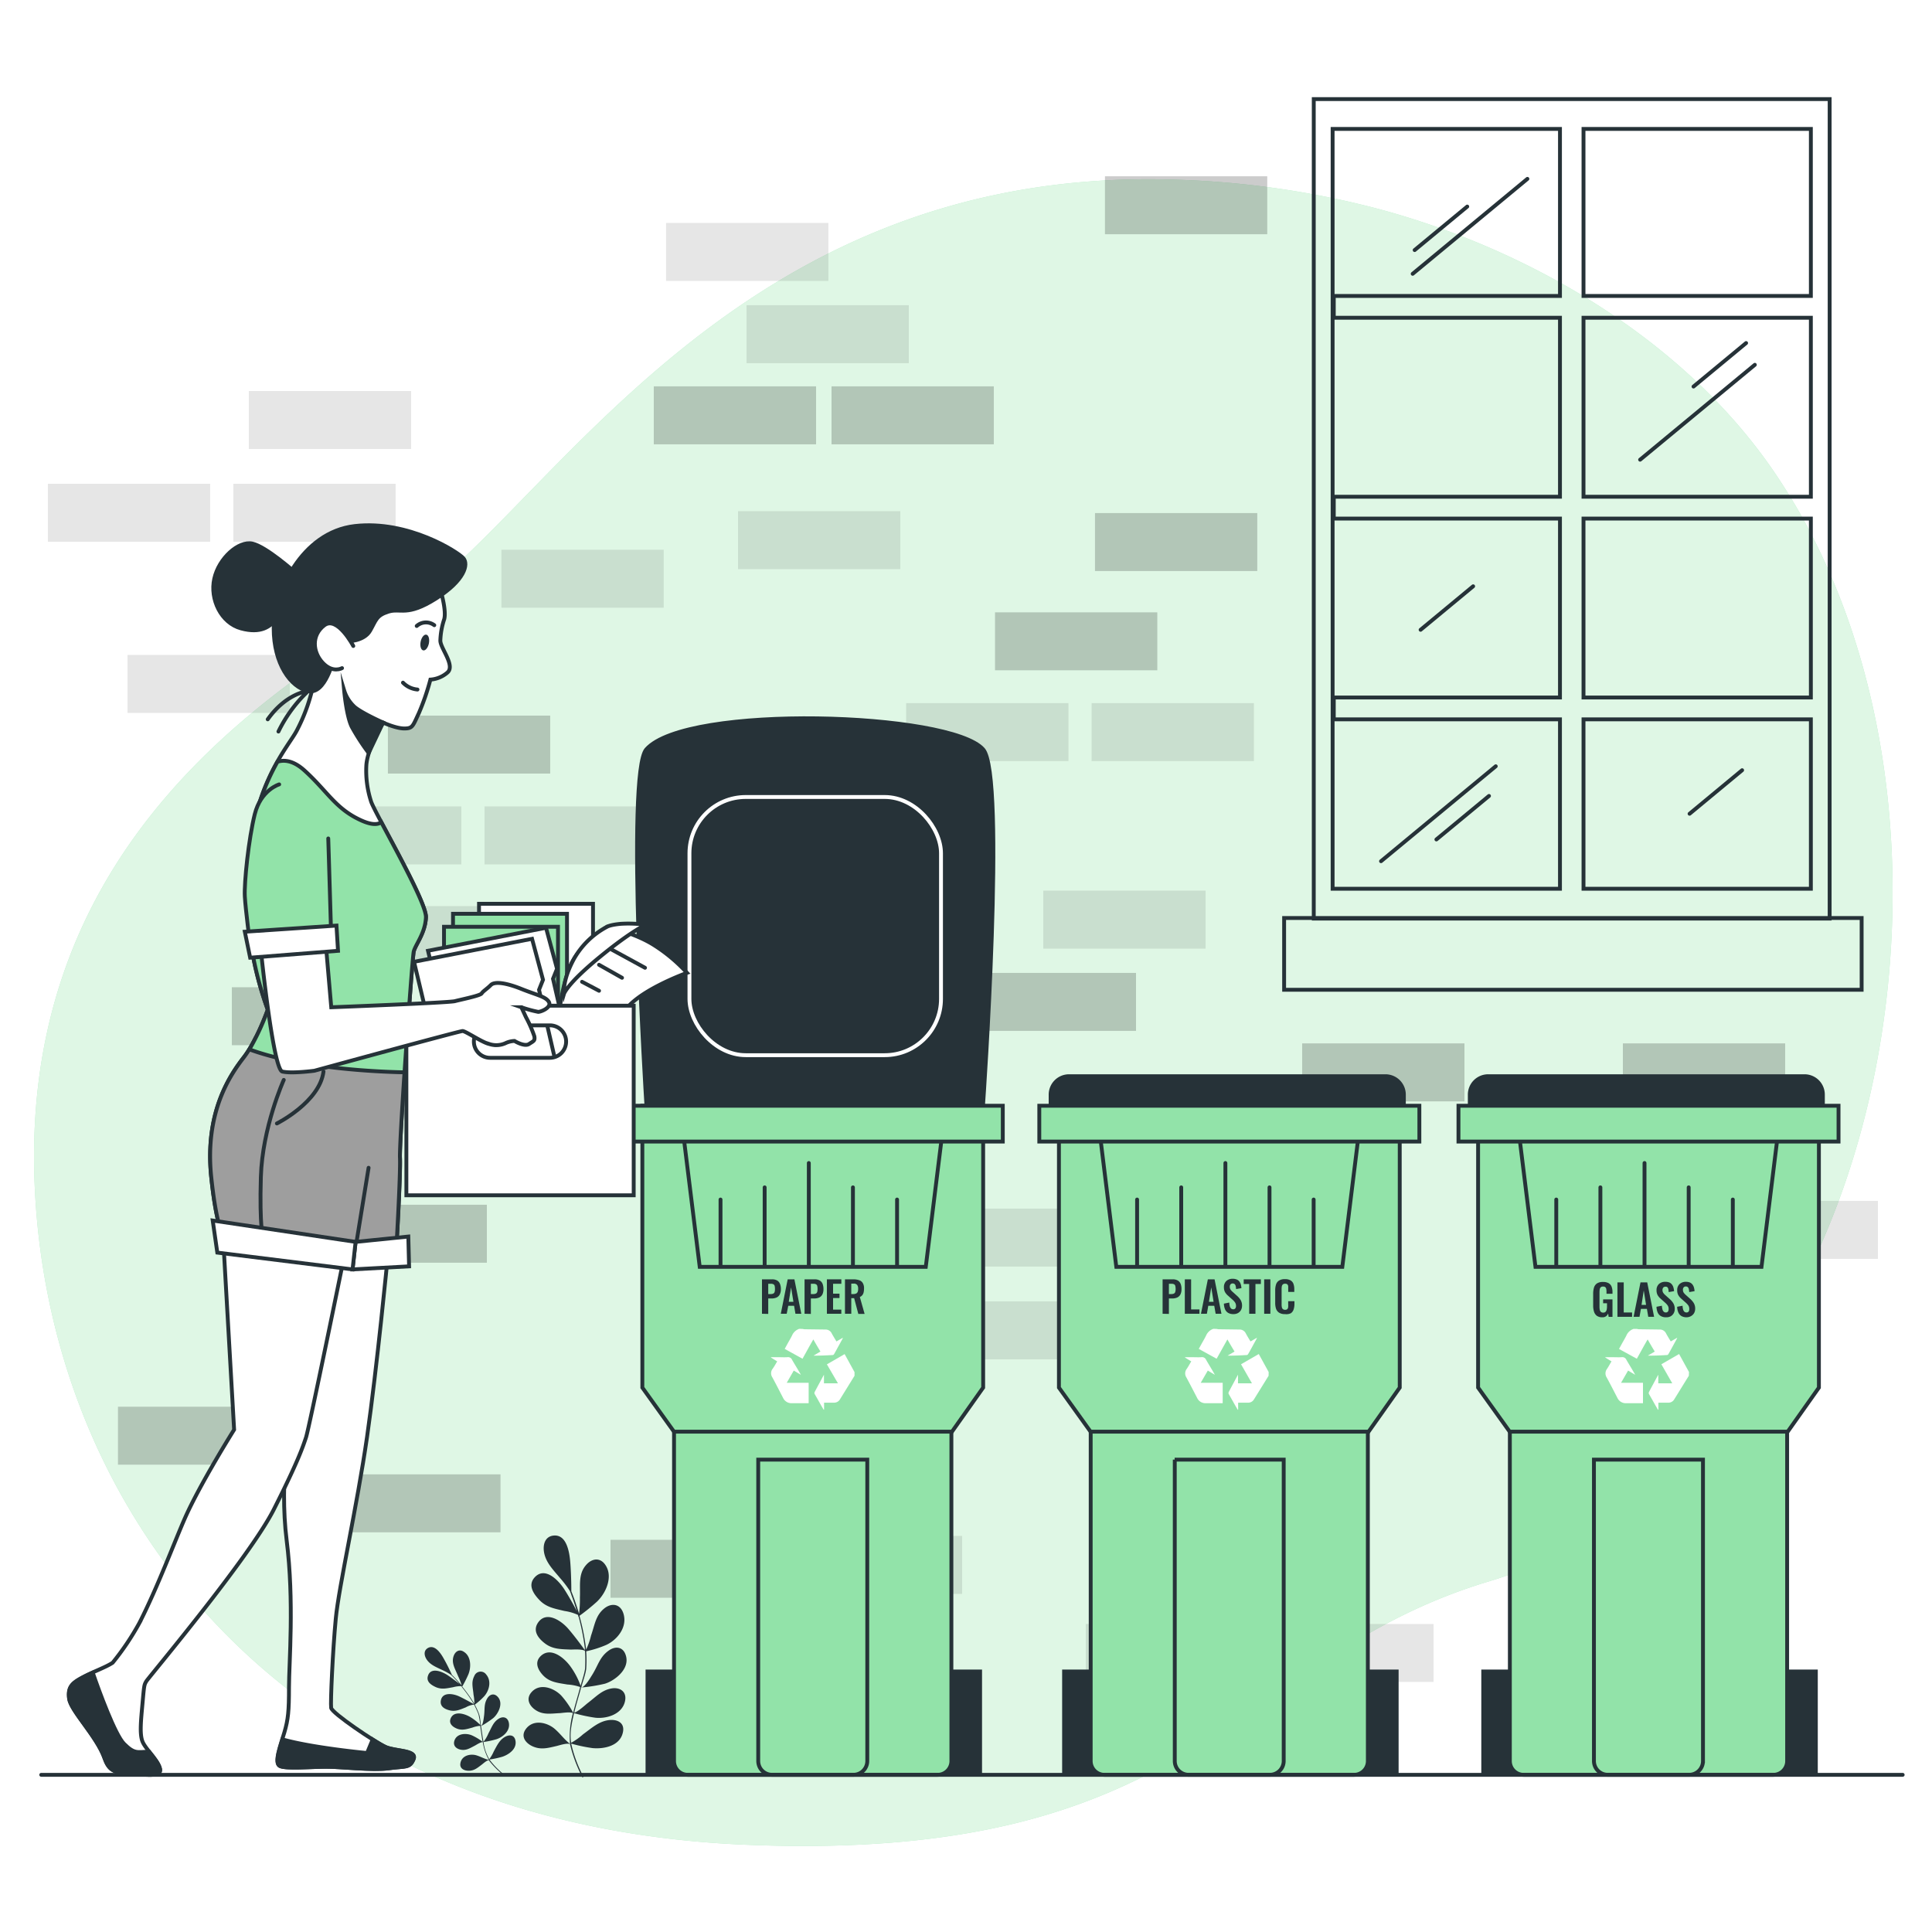 <svg class="animated" id="freepik_stories-recycling" xmlns="http://www.w3.org/2000/svg" viewBox="0 0 500 500" version="1.1" xmlns:xlink="http://www.w3.org/1999/xlink" xmlns:svgjs="http://svgjs.com/svgjs"><style>svg#freepik_stories-recycling:not(.animated) .animable {opacity: 0;}svg#freepik_stories-recycling.animated #freepik--trash-can-3--inject-188 {animation: 1.5s Infinite  linear floating;animation-delay: 0s;}svg#freepik_stories-recycling.animated #freepik--trash-can-2--inject-188 {animation: 1.5s Infinite  linear floating;animation-delay: 0s;}svg#freepik_stories-recycling.animated #freepik--trash-can-1--inject-188 {animation: 1.5s Infinite  linear floating;animation-delay: 0s;}svg#freepik_stories-recycling.animated #freepik--Plants--inject-188 {animation: 1.5s Infinite  linear floating;animation-delay: 0s;}svg#freepik_stories-recycling.animated #freepik--Character--inject-188 {animation: 1.5s Infinite  linear floating;animation-delay: 0s;}            @keyframes floating {                0% {                    opacity: 1;                    transform: translateY(0px);                }                50% {                    transform: translateY(-10px);                }                100% {                    opacity: 1;                    transform: translateY(0px);                }            }        </style><g id="freepik--background-simple--inject-188" class="animable" style="transform-origin: 249.307px 262.063px;"><path d="M464.5,130.56q-2.38-4-5-7.9C436.33,88.31,396.44,64.82,357.2,54.2a231.87,231.87,0,0,0-52.71-7.69c-116.62-3.95-163.07,88-201.61,111.67S5,222.42,9,307.41s65.22,165,183.81,170S319.31,429,385.52,409.2c43.82-13.08,75-57.26,90.2-98.09C496.5,255.47,495.52,183.2,464.5,130.56Z" style="fill: rgb(146, 227, 169); transform-origin: 249.307px 262.063px;" id="elpb7nww6bvh" class="animable"></path><g id="elev8xyud6pkf"><path d="M464.5,130.56q-2.38-4-5-7.9C436.33,88.31,396.44,64.82,357.2,54.2a231.87,231.87,0,0,0-52.71-7.69c-116.62-3.95-163.07,88-201.61,111.67S5,222.42,9,307.41s65.22,165,183.81,170S319.31,429,385.52,409.2c43.82-13.08,75-57.26,90.2-98.09C496.5,255.47,495.52,183.2,464.5,130.56Z" style="fill: rgb(255, 255, 255); opacity: 0.7; transform-origin: 249.307px 262.063px;" class="animable"></path></g></g><g id="freepik--Wall--inject-188" class="animable" style="transform-origin: 249.195px 241.455px;"><g id="el6bpbu0a4coj"><rect x="420" y="270.03" width="42" height="15" style="opacity: 0.2; transform-origin: 441px 278.53px;" class="animable"></rect></g><g id="eliajzl1nxno"><rect x="283.38" y="132.78" width="42" height="15" style="opacity: 0.2; transform-origin: 304.38px 141.28px;" class="animable"></rect></g><g id="eldl89hcikj16"><rect x="257.51" y="158.47" width="42" height="15" style="opacity: 0.2; transform-origin: 278.51px 166.97px;" class="animable"></rect></g><g id="elabjvfxcoauj"><rect x="285.96" y="45.62" width="42" height="15" style="opacity: 0.2; transform-origin: 306.96px 54.12px;" class="animable"></rect></g><g id="eliuu4t9bb68"><rect x="252" y="251.79" width="42" height="15" style="opacity: 0.2; transform-origin: 273px 260.29px;" class="animable"></rect></g><g id="elet3udxsxfmt"><rect x="169.2" y="99.99" width="42" height="15" style="opacity: 0.2; transform-origin: 190.2px 108.49px;" class="animable"></rect></g><g id="el7sp2vd0t4tr"><rect x="215.2" y="99.99" width="42" height="15" style="opacity: 0.2; transform-origin: 236.2px 108.49px;" class="animable"></rect></g><g id="elwmyf0bjfhj"><rect x="180" y="377.5" width="42" height="15" style="opacity: 0.2; transform-origin: 201px 386px;" class="animable"></rect></g><g id="eld7eieu7jbzw"><rect x="158" y="398.5" width="42" height="15" style="opacity: 0.2; transform-origin: 179px 407px;" class="animable"></rect></g><g id="elm71vtu7jwa"><rect x="234.51" y="181.97" width="42" height="15" style="opacity: 0.1; transform-origin: 255.51px 190.47px;" class="animable"></rect></g><g id="elyndu6gua3ml"><rect x="172.38" y="57.7" width="42" height="15" style="opacity: 0.1; transform-origin: 193.38px 66.2px;" class="animable"></rect></g><g id="elq7sqc97ry9m"><rect x="444" y="310.79" width="42" height="15" style="opacity: 0.1; transform-origin: 465px 319.29px;" class="animable"></rect></g><g id="eljzmr9axuwm"><rect x="198" y="336.79" width="42" height="15" style="opacity: 0.1; transform-origin: 219px 345.29px;" class="animable"></rect></g><g id="elj267jdk1s9q"><rect x="246" y="336.79" width="42" height="15" style="opacity: 0.1; transform-origin: 267px 345.29px;" class="animable"></rect></g><g id="elr7tnlbzjbsq"><rect x="250" y="312.79" width="42" height="15" style="opacity: 0.1; transform-origin: 271px 321.29px;" class="animable"></rect></g><g id="el7evp72nyj1"><rect x="282.51" y="181.97" width="42" height="15" style="opacity: 0.1; transform-origin: 303.51px 190.47px;" class="animable"></rect></g><g id="elzrbzxuzf0v"><rect x="304" y="396.79" width="42" height="15" style="opacity: 0.2; transform-origin: 325px 405.29px;" class="animable"></rect></g><g id="elzkxv8bnjlr7"><rect x="281" y="420.29" width="42" height="15" style="opacity: 0.1; transform-origin: 302px 428.79px;" class="animable"></rect></g><g id="el2tkjhizutcg"><rect x="329" y="420.29" width="42" height="15" style="opacity: 0.1; transform-origin: 350px 428.79px;" class="animable"></rect></g><g id="el24q9qkbzh87"><rect x="100.39" y="185.2" width="42" height="15" style="opacity: 0.2; transform-origin: 121.39px 193.7px;" class="animable"></rect></g><g id="el439ko19qy7v"><rect x="77.39" y="208.7" width="42" height="15" style="opacity: 0.1; transform-origin: 98.39px 217.2px;" class="animable"></rect></g><g id="el5b487edkw9k"><rect x="125.39" y="208.7" width="42" height="15" style="opacity: 0.1; transform-origin: 146.39px 217.2px;" class="animable"></rect></g><g id="elxgy7h77dgf"><rect x="84" y="311.79" width="42" height="15" style="opacity: 0.2; transform-origin: 105px 320.29px;" class="animable"></rect></g><g id="ell3hpfzil6"><rect x="270" y="230.5" width="42" height="15" style="opacity: 0.1; transform-origin: 291px 239px;" class="animable"></rect></g><g id="elz24dkvn0vli"><rect x="207" y="397.5" width="42" height="15" style="opacity: 0.1; transform-origin: 228px 406px;" class="animable"></rect></g><g id="el4fop3szxmp1"><rect x="193.2" y="78.99" width="42" height="15" style="opacity: 0.1; transform-origin: 214.2px 87.49px;" class="animable"></rect></g><g id="elxo664gm4pxb"><rect x="60" y="255.5" width="42" height="15" style="opacity: 0.2; transform-origin: 81px 264px;" class="animable"></rect></g><g id="eluk5wifc6r5q"><rect x="84" y="234.5" width="42" height="15" style="opacity: 0.1; transform-origin: 105px 243px;" class="animable"></rect></g><g id="el9cnk6s1tl7"><rect x="191" y="132.29" width="42" height="15" style="opacity: 0.1; transform-origin: 212px 140.79px;" class="animable"></rect></g><g id="elomsfhibqhfa"><rect x="129.77" y="142.27" width="42" height="15" style="opacity: 0.1; transform-origin: 150.77px 150.77px;" class="animable"></rect></g><g id="eldw8nq7dg2bh"><rect x="337" y="270.03" width="42" height="15" style="opacity: 0.2; transform-origin: 358px 278.53px;" class="animable"></rect></g><g id="el9i9it4ga1kg"><rect x="30.53" y="364.06" width="42" height="15" style="opacity: 0.2; transform-origin: 51.53px 372.56px;" class="animable"></rect></g><g id="elzv06o7m7tw"><rect x="12.39" y="125.2" width="42" height="15" style="opacity: 0.1; transform-origin: 33.39px 133.7px;" class="animable"></rect></g><g id="eltuh3h009du"><rect x="60.39" y="125.2" width="42" height="15" style="opacity: 0.1; transform-origin: 81.39px 133.7px;" class="animable"></rect></g><g id="el7b0qa7iskhu"><rect x="64.39" y="101.2" width="42" height="15" style="opacity: 0.1; transform-origin: 85.39px 109.7px;" class="animable"></rect></g><g id="el4l84o5psbfk"><rect x="33" y="169.5" width="42" height="15" style="opacity: 0.1; transform-origin: 54px 178px;" class="animable"></rect></g><g id="ela28ukkdhp4c"><rect x="87.53" y="381.56" width="42" height="15" style="opacity: 0.2; transform-origin: 108.53px 390.06px;" class="animable"></rect></g></g><g id="freepik--trash-can-3--inject-188" class="animable" style="transform-origin: 426.63px 368.92px;"><rect x="461.41" y="432.58" width="8.53" height="25.98" style="fill: rgb(38, 50, 56); stroke: rgb(38, 50, 56); stroke-linecap: round; stroke-miterlimit: 10; transform-origin: 465.675px 445.57px;" id="el0woau653kgi" class="animable"></rect><rect x="383.86" y="432.58" width="8.53" height="25.98" style="fill: rgb(38, 50, 56); stroke: rgb(38, 50, 56); stroke-linecap: round; stroke-miterlimit: 10; transform-origin: 388.125px 445.57px;" id="elgy8u9akco8" class="animable"></rect><path d="M385.15,278.52H467a4.76,4.76,0,0,1,4.76,4.76v3.18a0,0,0,0,1,0,0H380.38a0,0,0,0,1,0,0v-3.18A4.76,4.76,0,0,1,385.15,278.52Z" style="fill: rgb(38, 50, 56); stroke: rgb(38, 50, 56); stroke-linecap: round; stroke-miterlimit: 10; transform-origin: 426.07px 282.49px;" id="ell7zlxc0svv" class="animable"></path><path d="M390.75,286.16h71.76a0,0,0,0,1,0,0v169.6a3.56,3.56,0,0,1-3.56,3.56H394.31a3.56,3.56,0,0,1-3.56-3.56V286.16A0,0,0,0,1,390.75,286.16Z" style="fill: rgb(146, 227, 169); stroke: rgb(38, 50, 56); stroke-linecap: round; stroke-miterlimit: 10; transform-origin: 426.63px 372.74px;" id="el65ahf7732n7" class="animable"></path><path d="M412.51,377.75h28.22a0,0,0,0,1,0,0v78a3.56,3.56,0,0,1-3.56,3.56H416.07a3.56,3.56,0,0,1-3.56-3.56v-78A0,0,0,0,1,412.51,377.75Z" style="fill: rgb(146, 227, 169); stroke: rgb(38, 50, 56); stroke-linecap: round; stroke-miterlimit: 10; transform-origin: 426.62px 418.53px;" id="el89weye6ylnv" class="animable"></path><polygon points="470.73 359.11 462.66 370.51 390.7 370.51 382.53 359.11 382.53 286.16 470.73 286.16 470.73 359.11" style="fill: rgb(146, 227, 169); stroke: rgb(38, 50, 56); stroke-linecap: round; stroke-miterlimit: 10; transform-origin: 426.63px 328.335px;" id="elzawli29jxm" class="animable"></polygon><path d="M414.68,340.91a2.35,2.35,0,0,1-1.4-.37,2.11,2.11,0,0,1-.74-1.06,5.25,5.25,0,0,1-.23-1.63v-3a5.68,5.68,0,0,1,.22-1.65,2,2,0,0,1,.78-1.06,2.71,2.71,0,0,1,1.53-.37,2.91,2.91,0,0,1,1.46.31,1.79,1.79,0,0,1,.77.88,3.71,3.71,0,0,1,.24,1.41v.46h-1.55v-.51a3.84,3.84,0,0,0-.06-.73.77.77,0,0,0-.25-.47.84.84,0,0,0-.58-.16.83.83,0,0,0-.63.21,1.11,1.11,0,0,0-.24.55,5.78,5.78,0,0,0-.05.75v3.73a3.8,3.8,0,0,0,.08.8.92.92,0,0,0,.29.52.87.87,0,0,0,.59.18.79.79,0,0,0,.6-.2,1.08,1.08,0,0,0,.3-.55,4,4,0,0,0,.08-.83v-.84h-1v-1h2.42v4.52h-1l-.12-.88a1.76,1.76,0,0,1-.54.72A1.51,1.51,0,0,1,414.68,340.91Z" style="fill: rgb(38, 50, 56); transform-origin: 414.81px 336.34px;" id="el0h5k0z3ukd5l" class="animable"></path><path d="M418.59,340.79v-8.91h1.63v7.79h2.16v1.12Z" style="fill: rgb(38, 50, 56); transform-origin: 420.485px 336.335px;" id="el1p9lcgawsci" class="animable"></path><path d="M422.77,340.79l1.79-8.91h1.74l1.78,8.91h-1.51l-.35-2.06h-1.55l-.37,2.06Zm2.06-3.09H426l-.6-3.74Z" style="fill: rgb(38, 50, 56); transform-origin: 425.425px 336.335px;" id="elhhp2c1wuynp" class="animable"></path><path d="M431.17,340.91a2.58,2.58,0,0,1-1.34-.31,2,2,0,0,1-.82-.92,4,4,0,0,1-.31-1.49l1.4-.27a4,4,0,0,0,.13.91,1.22,1.22,0,0,0,.32.61.73.73,0,0,0,.56.22.62.62,0,0,0,.56-.24,1,1,0,0,0,.17-.6,1.6,1.6,0,0,0-.27-1,4.3,4.3,0,0,0-.7-.74l-1.12-1a3.58,3.58,0,0,1-.76-.91,2.58,2.58,0,0,1-.28-1.24,2.12,2.12,0,0,1,.62-1.63,2.37,2.37,0,0,1,1.68-.57,2.66,2.66,0,0,1,1.05.19,1.61,1.61,0,0,1,.66.54,2.2,2.2,0,0,1,.37.77,5.35,5.35,0,0,1,.16.92l-1.39.24a6.82,6.82,0,0,0-.09-.74,1,1,0,0,0-.26-.52A.67.67,0,0,0,431,333a.68.68,0,0,0-.56.24,1,1,0,0,0-.19.59,1.31,1.31,0,0,0,.19.74,2.86,2.86,0,0,0,.54.6l1.11,1a4.63,4.63,0,0,1,.94,1.08,2.79,2.79,0,0,1,.39,1.5,2.24,2.24,0,0,1-.28,1.14,2.13,2.13,0,0,1-.78.77A2.33,2.33,0,0,1,431.17,340.91Z" style="fill: rgb(38, 50, 56); transform-origin: 431.061px 336.32px;" id="elnu3zp150cl8" class="animable"></path><path d="M436.51,340.91a2.63,2.63,0,0,1-1.34-.31,2,2,0,0,1-.81-.92,3.78,3.78,0,0,1-.31-1.49l1.4-.27a4,4,0,0,0,.12.91,1.31,1.31,0,0,0,.32.61.74.74,0,0,0,.57.22.63.63,0,0,0,.56-.24,1,1,0,0,0,.16-.6,1.6,1.6,0,0,0-.26-1,4.73,4.73,0,0,0-.7-.74l-1.13-1a3.75,3.75,0,0,1-.75-.91,2.47,2.47,0,0,1-.28-1.24,2.09,2.09,0,0,1,.62-1.63,2.37,2.37,0,0,1,1.68-.57,2.58,2.58,0,0,1,1,.19,1.71,1.71,0,0,1,.67.54,2.39,2.39,0,0,1,.37.77,4.53,4.53,0,0,1,.15.92l-1.38.24a4.91,4.91,0,0,0-.1-.74,1,1,0,0,0-.25-.52.69.69,0,0,0-.53-.19.67.67,0,0,0-.56.24.89.89,0,0,0-.19.59,1.4,1.4,0,0,0,.18.74,3.55,3.55,0,0,0,.54.6l1.12,1a5.14,5.14,0,0,1,.94,1.08,2.79,2.79,0,0,1,.39,1.5,2.35,2.35,0,0,1-.28,1.14,2.09,2.09,0,0,1-.79.77A2.3,2.3,0,0,1,436.51,340.91Z" style="fill: rgb(38, 50, 56); transform-origin: 436.381px 336.319px;" id="elrs3y3njzz6h" class="animable"></path><g id="freepik--dhgKEQ.tif--inject-188" class="animable" style="transform-origin: 426.28px 354.37px;"><path d="M437.07,356.05c-1.26,2-2.51,4.07-3.78,6.1a1.72,1.72,0,0,1-1.59.86h-2.51v1.81l-.12,0-.66-1.13c-.56-1-1.12-2-1.67-2.94a.6.6,0,0,1,0-.47c.77-1.47,1.57-2.93,2.42-4.51V358h3.62l-2.82-4.93,4.59-2.65,2.56,4.66Z" style="fill: rgb(255, 255, 255); transform-origin: 431.901px 357.62px;" id="elkvouczolha" class="animable"></path><path d="M423.51,343.92c.2,0,.4.08.6.09l5.35.07a1.77,1.77,0,0,1,1.71,1c.37.7.8,1.37,1.22,2.08l1.61-.92.06.06-1.2,2.19c-.35.64-.7,1.29-1.06,1.92-.07.12-.22.27-.34.27-1.67.1-3.33.17-5,.16l1.79-1.06c-.61-1-1.2-2-1.84-3.14-1,1.71-1.88,3.36-2.8,5L419,349.11l.67-1.23c.41-.75.86-1.48,1.24-2.25a3.08,3.08,0,0,1,1.86-1.71Z" style="fill: rgb(255, 255, 255); transform-origin: 426.53px 347.78px;" id="eltmzichg0h5" class="animable"></path><path d="M417.06,352.33l-1.61-1v-.09h1.79c.81,0,1.62.05,2.43,0a1.14,1.14,0,0,1,1.24.68c.74,1.29,1.55,2.55,2.28,3.88l-1.84-1.1-1.82,3.16h5.67v5.29h-4.38a2.38,2.38,0,0,1-2.23-1.36c-.92-1.78-1.83-3.56-2.79-5.32a1.92,1.92,0,0,1,.05-2.14C416.28,353.71,416.64,353,417.06,352.33Z" style="fill: rgb(255, 255, 255); transform-origin: 420.325px 357.188px;" id="elben3v5i3a4w" class="animable"></path></g><polygon points="455.87 327.86 397.38 327.86 392.22 286.16 461.03 286.16 455.87 327.86" style="fill: none; stroke: rgb(38, 50, 56); stroke-linecap: round; stroke-miterlimit: 10; transform-origin: 426.625px 307.01px;" id="elqio4488wvz" class="animable"></polygon><rect x="377.45" y="286.16" width="98.36" height="9.27" style="fill: rgb(146, 227, 169); stroke: rgb(38, 50, 56); stroke-linecap: round; stroke-miterlimit: 10; transform-origin: 426.63px 290.795px;" id="elfmdi53mwjkq" class="animable"></rect><line x1="402.76" y1="327.37" x2="402.76" y2="310.44" style="fill: none; stroke: rgb(38, 50, 56); stroke-linecap: round; stroke-miterlimit: 10; transform-origin: 402.76px 318.905px;" id="elada5k2i02cl" class="animable"></line><line x1="414.18" y1="327.37" x2="414.18" y2="307.29" style="fill: none; stroke: rgb(38, 50, 56); stroke-linecap: round; stroke-miterlimit: 10; transform-origin: 414.18px 317.33px;" id="el8ghc38qnak6" class="animable"></line><line x1="425.6" y1="327.37" x2="425.6" y2="300.99" style="fill: none; stroke: rgb(38, 50, 56); stroke-linecap: round; stroke-miterlimit: 10; transform-origin: 425.6px 314.18px;" id="eld2opg4ffds" class="animable"></line><line x1="437.03" y1="327.37" x2="437.03" y2="307.29" style="fill: none; stroke: rgb(38, 50, 56); stroke-linecap: round; stroke-miterlimit: 10; transform-origin: 437.03px 317.33px;" id="el5wtrcpsyeg7" class="animable"></line><line x1="448.45" y1="327.37" x2="448.45" y2="310.44" style="fill: none; stroke: rgb(38, 50, 56); stroke-linecap: round; stroke-miterlimit: 10; transform-origin: 448.45px 318.905px;" id="eljrkuxj9wyc" class="animable"></line></g><g id="freepik--trash-can-2--inject-188" class="animable" style="transform-origin: 318.15px 368.92px;"><rect x="352.93" y="432.58" width="8.53" height="25.98" style="fill: rgb(38, 50, 56); stroke: rgb(38, 50, 56); stroke-linecap: round; stroke-miterlimit: 10; transform-origin: 357.195px 445.57px;" id="elwa69u2u0l2" class="animable"></rect><rect x="275.38" y="432.58" width="8.53" height="25.98" style="fill: rgb(38, 50, 56); stroke: rgb(38, 50, 56); stroke-linecap: round; stroke-miterlimit: 10; transform-origin: 279.645px 445.57px;" id="el26x1mx55jr6" class="animable"></rect><path d="M276.67,278.52h81.88a4.77,4.77,0,0,1,4.77,4.77v3.18a0,0,0,0,1,0,0H271.9a0,0,0,0,1,0,0v-3.18A4.77,4.77,0,0,1,276.67,278.52Z" style="fill: rgb(38, 50, 56); stroke: rgb(38, 50, 56); stroke-linecap: round; stroke-miterlimit: 10; transform-origin: 317.61px 282.495px;" id="ellem9xa9pkxs" class="animable"></path><path d="M282.27,286.16H354a0,0,0,0,1,0,0v169.6a3.56,3.56,0,0,1-3.56,3.56H285.83a3.56,3.56,0,0,1-3.56-3.56V286.16A0,0,0,0,1,282.27,286.16Z" style="fill: rgb(146, 227, 169); stroke: rgb(38, 50, 56); stroke-linecap: round; stroke-miterlimit: 10; transform-origin: 318.135px 372.74px;" id="el1qyrk6gifg4" class="animable"></path><path d="M304,377.75h28.22a0,0,0,0,1,0,0v78a3.56,3.56,0,0,1-3.56,3.56H307.59a3.56,3.56,0,0,1-3.56-3.56v-78A0,0,0,0,1,304,377.75Z" style="fill: rgb(146, 227, 169); stroke: rgb(38, 50, 56); stroke-linecap: round; stroke-miterlimit: 10; transform-origin: 318.11px 418.53px;" id="elx5rpgsqugc" class="animable"></path><polygon points="362.25 359.11 354.19 370.51 282.23 370.51 274.05 359.11 274.05 286.16 362.25 286.16 362.25 359.11" style="fill: rgb(146, 227, 169); stroke: rgb(38, 50, 56); stroke-linecap: round; stroke-miterlimit: 10; transform-origin: 318.15px 328.335px;" id="eleb6t62h7a8g" class="animable"></polygon><path d="M300.88,340v-8.91h2.62a2.5,2.5,0,0,1,1.3.3,1.79,1.79,0,0,1,.74.86,3.54,3.54,0,0,1,.23,1.37,2.94,2.94,0,0,1-.29,1.4,1.79,1.79,0,0,1-.83.78,3.08,3.08,0,0,1-1.26.24h-.88v4Zm1.63-5.1h.61a1.44,1.44,0,0,0,.69-.13.64.64,0,0,0,.34-.41,2.42,2.42,0,0,0,.1-.75,3.43,3.43,0,0,0-.08-.79.65.65,0,0,0-.3-.44,1.47,1.47,0,0,0-.75-.14h-.61Z" style="fill: rgb(38, 50, 56); transform-origin: 303.326px 335.564px;" id="elk7df80tdh6" class="animable"></path><path d="M306.63,340v-8.91h1.63v7.79h2.16V340Z" style="fill: rgb(38, 50, 56); transform-origin: 308.525px 335.545px;" id="elko41dtszi0i" class="animable"></path><path d="M310.81,340l1.78-8.91h1.74l1.78,8.91h-1.5l-.36-2.06H312.7l-.36,2.06Zm2.06-3.09h1.21l-.61-3.74Z" style="fill: rgb(38, 50, 56); transform-origin: 313.46px 335.545px;" id="elxblqheud9di" class="animable"></path><path d="M319.21,340.09a2.64,2.64,0,0,1-1.35-.31,2,2,0,0,1-.81-.92,4,4,0,0,1-.31-1.48l1.4-.28a3.94,3.94,0,0,0,.12.91,1.31,1.31,0,0,0,.32.61.77.77,0,0,0,.57.22.63.63,0,0,0,.56-.24,1,1,0,0,0,.17-.6,1.55,1.55,0,0,0-.27-.95,4,4,0,0,0-.7-.75l-1.12-1a3.41,3.41,0,0,1-.76-.91,2.58,2.58,0,0,1-.28-1.24,2.14,2.14,0,0,1,.62-1.63,2.37,2.37,0,0,1,1.68-.57,2.49,2.49,0,0,1,1.05.2,1.51,1.51,0,0,1,.66.53,2.29,2.29,0,0,1,.37.77,4.53,4.53,0,0,1,.15.92l-1.38.24a5.1,5.1,0,0,0-.1-.74,1,1,0,0,0-.25-.52.73.73,0,0,0-.53-.19.68.68,0,0,0-.56.24.89.89,0,0,0-.19.59,1.29,1.29,0,0,0,.19.74,2.86,2.86,0,0,0,.54.6l1.11,1a4.87,4.87,0,0,1,.94,1.08,2.79,2.79,0,0,1,.39,1.5,2.35,2.35,0,0,1-.28,1.14,2.06,2.06,0,0,1-.78.77A2.36,2.36,0,0,1,319.21,340.09Z" style="fill: rgb(38, 50, 56); transform-origin: 319.09px 335.519px;" id="elgeez1apw70c" class="animable"></path><path d="M323.29,340v-7.71h-1.42v-1.2h4.44v1.2h-1.4V340Z" style="fill: rgb(38, 50, 56); transform-origin: 324.09px 335.545px;" id="el4dfx8rptb7f" class="animable"></path><path d="M327.17,340v-8.91h1.6V340Z" style="fill: rgb(38, 50, 56); transform-origin: 327.97px 335.545px;" id="el3xa808g5v5g" class="animable"></path><path d="M332.55,340.09a2.72,2.72,0,0,1-1.54-.38,2,2,0,0,1-.77-1,4.85,4.85,0,0,1-.22-1.54v-3.18a5,5,0,0,1,.22-1.58,1.84,1.84,0,0,1,.77-1,2.72,2.72,0,0,1,1.54-.37,2.77,2.77,0,0,1,1.44.32,1.73,1.73,0,0,1,.75.89,4,4,0,0,1,.22,1.36v.74h-1.57v-.77c0-.25,0-.47,0-.68a.92.92,0,0,0-.21-.49.8.8,0,0,0-.59-.18.83.83,0,0,0-.61.19.94.94,0,0,0-.25.52,4.12,4.12,0,0,0-.05.73v3.87a3.54,3.54,0,0,0,.07.8.82.82,0,0,0,.28.47.87.87,0,0,0,.56.16.75.75,0,0,0,.58-.19,1,1,0,0,0,.21-.51,5.2,5.2,0,0,0,0-.72v-.8H335v.72a4.34,4.34,0,0,1-.21,1.4,1.86,1.86,0,0,1-.73,1A2.67,2.67,0,0,1,332.55,340.09Z" style="fill: rgb(38, 50, 56); transform-origin: 332.51px 335.577px;" id="elbsomua2xxo" class="animable"></path><g id="freepik--dhgkeqtif--inject-188" class="animable" style="transform-origin: 317.505px 354.36px;"><path d="M328.31,356.05l-3.78,6.1a1.72,1.72,0,0,1-1.59.86h-2.51v1.81l-.12,0-.66-1.13c-.56-1-1.12-2-1.67-2.94a.6.6,0,0,1,0-.47c.77-1.47,1.57-2.93,2.41-4.51V358H324l-2.82-4.93,4.59-2.65,2.56,4.66Z" style="fill: rgb(255, 255, 255); transform-origin: 323.131px 357.62px;" id="eldd0uxzs3rtt" class="animable"></path><path d="M314.74,343.92c.21,0,.41.08.61.09l5.35.07a1.78,1.78,0,0,1,1.71,1c.37.7.79,1.37,1.22,2.08l1.61-.92.06.06-1.2,2.19c-.35.64-.7,1.29-1.07,1.92-.07.12-.21.27-.33.27-1.67.1-3.33.17-5,.16l1.8-1.06c-.61-1-1.2-2-1.85-3.14-.95,1.71-1.87,3.36-2.79,5l-4.62-2.55.68-1.23c.41-.75.86-1.48,1.23-2.25a3.12,3.12,0,0,1,1.87-1.71Z" style="fill: rgb(255, 255, 255); transform-origin: 317.77px 347.77px;" id="elps3os3c1hdf" class="animable"></path><path d="M308.3,352.33l-1.62-1,0-.09h1.78c.82,0,1.63.05,2.44,0a1.14,1.14,0,0,1,1.24.68c.73,1.29,1.54,2.55,2.27,3.88l-1.83-1.1-1.83,3.16h5.68v5.29h-4.38a2.37,2.37,0,0,1-2.23-1.36c-.92-1.78-1.84-3.56-2.79-5.32a1.9,1.9,0,0,1,.05-2.14C307.52,353.71,307.88,353,308.3,352.33Z" style="fill: rgb(255, 255, 255); transform-origin: 311.555px 357.188px;" id="el7beo7adwmft" class="animable"></path></g><polygon points="347.39 327.86 288.9 327.86 283.74 286.16 352.55 286.16 347.39 327.86" style="fill: none; stroke: rgb(38, 50, 56); stroke-linecap: round; stroke-miterlimit: 10; transform-origin: 318.145px 307.01px;" id="ellbto607bz2n" class="animable"></polygon><rect x="268.97" y="286.16" width="98.36" height="9.27" style="fill: rgb(146, 227, 169); stroke: rgb(38, 50, 56); stroke-linecap: round; stroke-miterlimit: 10; transform-origin: 318.15px 290.795px;" id="el8foblyx9qa2" class="animable"></rect><line x1="294.28" y1="327.37" x2="294.28" y2="310.44" style="fill: none; stroke: rgb(38, 50, 56); stroke-linecap: round; stroke-miterlimit: 10; transform-origin: 294.28px 318.905px;" id="elfjbex6207rs" class="animable"></line><line x1="305.7" y1="327.37" x2="305.7" y2="307.29" style="fill: none; stroke: rgb(38, 50, 56); stroke-linecap: round; stroke-miterlimit: 10; transform-origin: 305.7px 317.33px;" id="elty5fgqdhphn" class="animable"></line><line x1="317.13" y1="327.37" x2="317.13" y2="300.99" style="fill: none; stroke: rgb(38, 50, 56); stroke-linecap: round; stroke-miterlimit: 10; transform-origin: 317.13px 314.18px;" id="el56c9awi2378" class="animable"></line><line x1="328.55" y1="327.37" x2="328.55" y2="307.29" style="fill: none; stroke: rgb(38, 50, 56); stroke-linecap: round; stroke-miterlimit: 10; transform-origin: 328.55px 317.33px;" id="eluf5efyqqp7h" class="animable"></line><line x1="339.97" y1="327.37" x2="339.97" y2="310.44" style="fill: none; stroke: rgb(38, 50, 56); stroke-linecap: round; stroke-miterlimit: 10; transform-origin: 339.97px 318.905px;" id="elqv2m1t4jyq" class="animable"></line></g><g id="freepik--trash-can-1--inject-188" class="animable" style="transform-origin: 210.34px 322.606px;"><path d="M254.44,285.56H167.26s-5.38-85.52,0-91.62c10.38-11.77,78.69-9.64,87.18,0C260.39,200.68,254.44,285.56,254.44,285.56Z" style="fill: rgb(38, 50, 56); stroke: rgb(38, 50, 56); stroke-linecap: round; stroke-miterlimit: 10; transform-origin: 210.977px 235.726px;" id="el6lxzv6zzrsa" class="animable"></path><rect x="178.43" y="206.26" width="65.1" height="66.82" rx="14.57" style="fill: rgb(38, 50, 56); stroke: rgb(255, 255, 255); stroke-linecap: round; stroke-miterlimit: 10; transform-origin: 210.98px 239.67px;" id="eluldvzfowfjc" class="animable"></rect><rect x="245.12" y="432.58" width="8.53" height="25.98" style="fill: rgb(38, 50, 56); stroke: rgb(38, 50, 56); stroke-linecap: round; stroke-miterlimit: 10; transform-origin: 249.385px 445.57px;" id="elyepj235xq3e" class="animable"></rect><rect x="167.57" y="432.58" width="8.53" height="25.98" style="fill: rgb(38, 50, 56); stroke: rgb(38, 50, 56); stroke-linecap: round; stroke-miterlimit: 10; transform-origin: 171.835px 445.57px;" id="el989v6g8oek4" class="animable"></rect><path d="M174.46,286.16h71.76a0,0,0,0,1,0,0v169.6a3.56,3.56,0,0,1-3.56,3.56H178a3.56,3.56,0,0,1-3.56-3.56V286.16A0,0,0,0,1,174.46,286.16Z" style="fill: rgb(146, 227, 169); stroke: rgb(38, 50, 56); stroke-linecap: round; stroke-miterlimit: 10; transform-origin: 210.33px 372.74px;" id="eldfb9ge1w04r" class="animable"></path><path d="M196.23,377.75h28.22a0,0,0,0,1,0,0v78a3.56,3.56,0,0,1-3.56,3.56H199.79a3.56,3.56,0,0,1-3.56-3.56v-78A0,0,0,0,1,196.23,377.75Z" style="fill: rgb(146, 227, 169); stroke: rgb(38, 50, 56); stroke-linecap: round; stroke-miterlimit: 10; transform-origin: 210.34px 418.53px;" id="elnj3wl5di06" class="animable"></path><polygon points="254.44 359.11 246.38 370.51 174.42 370.51 166.24 359.11 166.24 286.16 254.44 286.16 254.44 359.11" style="fill: rgb(146, 227, 169); stroke: rgb(38, 50, 56); stroke-linecap: round; stroke-miterlimit: 10; transform-origin: 210.34px 328.335px;" id="el1kla3zhmzda" class="animable"></polygon><path d="M197.2,340v-8.91h2.61a2.54,2.54,0,0,1,1.31.3,1.72,1.72,0,0,1,.73.86,3.53,3.53,0,0,1,.24,1.37,2.82,2.82,0,0,1-.3,1.4,1.7,1.7,0,0,1-.83.78,3,3,0,0,1-1.26.24h-.88v4Zm1.62-5.1h.62a1.49,1.49,0,0,0,.69-.13.67.67,0,0,0,.34-.41,2.47,2.47,0,0,0,.09-.75,3.5,3.5,0,0,0-.07-.79.66.66,0,0,0-.31-.44,1.4,1.4,0,0,0-.74-.14h-.62Z" style="fill: rgb(38, 50, 56); transform-origin: 199.646px 335.564px;" id="elq38mj3dr38g" class="animable"></path><path d="M202.07,340l1.78-8.91h1.74l1.78,8.91h-1.51l-.35-2.06H204L203.6,340Zm2.06-3.09h1.21l-.61-3.74Z" style="fill: rgb(38, 50, 56); transform-origin: 204.72px 335.545px;" id="elt6cif5si2eb" class="animable"></path><path d="M208.22,340v-8.91h2.62a2.5,2.5,0,0,1,1.3.3,1.79,1.79,0,0,1,.74.86,3.74,3.74,0,0,1,.23,1.37,2.94,2.94,0,0,1-.29,1.4,1.79,1.79,0,0,1-.83.78,3.08,3.08,0,0,1-1.26.24h-.88v4Zm1.63-5.1h.61a1.49,1.49,0,0,0,.69-.13.67.67,0,0,0,.34-.41,2.47,2.47,0,0,0,.09-.75,3.5,3.5,0,0,0-.07-.79.66.66,0,0,0-.31-.44,1.4,1.4,0,0,0-.74-.14h-.61Z" style="fill: rgb(38, 50, 56); transform-origin: 210.666px 335.564px;" id="el9kekjf4f8z" class="animable"></path><path d="M214,340v-8.91h3.74v1.15H215.6v2.56h1.66v1.13H215.6v3h2.13V340Z" style="fill: rgb(38, 50, 56); transform-origin: 215.87px 335.545px;" id="elf2sc61ir5ao" class="animable"></path><path d="M218.68,340v-8.91h2.13a4.58,4.58,0,0,1,1.53.22,1.69,1.69,0,0,1,.94.73,2.58,2.58,0,0,1,.33,1.41,4.57,4.57,0,0,1-.1,1,1.83,1.83,0,0,1-.34.73,1.44,1.44,0,0,1-.65.47l1.24,4.39h-1.63l-1.08-4.08h-.74V340Zm1.63-5.1h.5a1.78,1.78,0,0,0,.76-.14.82.82,0,0,0,.4-.44,2.13,2.13,0,0,0,.12-.78,1.64,1.64,0,0,0-.25-1,1.08,1.08,0,0,0-.94-.34h-.59Z" style="fill: rgb(38, 50, 56); transform-origin: 221.22px 335.564px;" id="el6h759usxbd9" class="animable"></path><g id="freepik--dhgkeqtif--inject-188" class="animable" style="transform-origin: 210.34px 354.36px;"><path d="M221.15,356.05l-3.77,6.1a1.74,1.74,0,0,1-1.6.86h-2.51v1.81l-.12,0-.66-1.13c-.56-1-1.12-2-1.67-2.94a.6.6,0,0,1,0-.47c.77-1.47,1.57-2.93,2.42-4.51V358h3.62L214,353.09l4.59-2.65,2.56,4.66Z" style="fill: rgb(255, 255, 255); transform-origin: 215.961px 357.63px;" id="elfrouumieic" class="animable"></path><path d="M207.59,343.92c.2,0,.4.08.6.09l5.35.07a1.77,1.77,0,0,1,1.71,1c.37.7.8,1.37,1.22,2.08l1.61-.92.06.06-1.2,2.19c-.35.64-.7,1.29-1.06,1.92-.07.12-.22.27-.34.27-1.66.1-3.33.17-5,.16l1.79-1.06c-.61-1-1.2-2-1.84-3.14-1,1.71-1.88,3.36-2.8,5l-4.61-2.55.67-1.23c.41-.75.86-1.48,1.24-2.25a3.08,3.08,0,0,1,1.86-1.71Z" style="fill: rgb(255, 255, 255); transform-origin: 210.61px 347.77px;" id="els1cuxbwxk5" class="animable"></path><path d="M201.14,352.33l-1.61-1v-.09h1.79c.81,0,1.62.05,2.43,0a1.14,1.14,0,0,1,1.24.68c.74,1.29,1.55,2.55,2.28,3.88l-1.84-1.1-1.82,3.16h5.67v5.29h-4.38a2.38,2.38,0,0,1-2.23-1.36c-.92-1.78-1.83-3.56-2.78-5.32a1.9,1.9,0,0,1,0-2.14C200.36,353.71,200.72,353,201.14,352.33Z" style="fill: rgb(255, 255, 255); transform-origin: 204.405px 357.188px;" id="elfhrigwr0p8k" class="animable"></path></g><polygon points="239.59 327.86 181.09 327.86 175.93 286.16 244.75 286.16 239.59 327.86" style="fill: none; stroke: rgb(38, 50, 56); stroke-linecap: round; stroke-miterlimit: 10; transform-origin: 210.34px 307.01px;" id="elzc9cd13tak" class="animable"></polygon><rect x="161.16" y="286.16" width="98.36" height="9.27" style="fill: rgb(146, 227, 169); stroke: rgb(38, 50, 56); stroke-linecap: round; stroke-miterlimit: 10; transform-origin: 210.34px 290.795px;" id="elhwpc5xozdx7" class="animable"></rect><line x1="186.47" y1="327.37" x2="186.47" y2="310.44" style="fill: none; stroke: rgb(38, 50, 56); stroke-linecap: round; stroke-miterlimit: 10; transform-origin: 186.47px 318.905px;" id="eltpobudi299" class="animable"></line><line x1="197.89" y1="327.37" x2="197.89" y2="307.29" style="fill: none; stroke: rgb(38, 50, 56); stroke-linecap: round; stroke-miterlimit: 10; transform-origin: 197.89px 317.33px;" id="el06vxeh6niuiu" class="animable"></line><line x1="209.32" y1="327.37" x2="209.32" y2="300.99" style="fill: none; stroke: rgb(38, 50, 56); stroke-linecap: round; stroke-miterlimit: 10; transform-origin: 209.32px 314.18px;" id="elo2ayzvx939" class="animable"></line><line x1="220.74" y1="327.37" x2="220.74" y2="307.29" style="fill: none; stroke: rgb(38, 50, 56); stroke-linecap: round; stroke-miterlimit: 10; transform-origin: 220.74px 317.33px;" id="elwm7n8ne738" class="animable"></line><line x1="232.16" y1="327.37" x2="232.16" y2="310.44" style="fill: none; stroke: rgb(38, 50, 56); stroke-linecap: round; stroke-miterlimit: 10; transform-origin: 232.16px 318.905px;" id="elzd4ipgieje" class="animable"></line></g><g id="freepik--Window--inject-188" class="animable" style="transform-origin: 407.06px 140.9px;"><path d="M340,25.65V237.72H473.51V25.65ZM468.65,76.59H409.81V33.37h58.84ZM409.81,134.2h58.84v46.31H409.81Zm0-5.65V82.24h58.84v46.31ZM344.88,33.37h58.84V76.59H345.18v5.65h58.54v46.31H345.18v5.65h58.54v46.31H345.18v5.65h58.54V230H344.88ZM409.81,230V186.16h58.84V230Z" style="fill: none; stroke: rgb(38, 50, 56); stroke-linecap: round; stroke-miterlimit: 10; transform-origin: 406.755px 131.685px;" id="el0n8ola517nyq" class="animable"></path><line x1="395.29" y1="46.29" x2="365.6" y2="70.86" style="fill: none; stroke: rgb(38, 50, 56); stroke-linecap: round; stroke-miterlimit: 10; transform-origin: 380.445px 58.575px;" id="ely499zmm6e1d" class="animable"></line><line x1="454.15" y1="94.41" x2="424.46" y2="118.97" style="fill: none; stroke: rgb(38, 50, 56); stroke-linecap: round; stroke-miterlimit: 10; transform-origin: 439.305px 106.69px;" id="el0ck1cfinraok" class="animable"></line><line x1="387.1" y1="198.31" x2="357.41" y2="222.88" style="fill: none; stroke: rgb(38, 50, 56); stroke-linecap: round; stroke-miterlimit: 10; transform-origin: 372.255px 210.595px;" id="elcbyqoqe78b" class="animable"></line><line x1="379.72" y1="53.46" x2="366.11" y2="64.72" style="fill: none; stroke: rgb(38, 50, 56); stroke-linecap: round; stroke-miterlimit: 10; transform-origin: 372.915px 59.09px;" id="elk89boqoi5mb" class="animable"></line><line x1="451.89" y1="88.78" x2="438.28" y2="100.04" style="fill: none; stroke: rgb(38, 50, 56); stroke-linecap: round; stroke-miterlimit: 10; transform-origin: 445.085px 94.41px;" id="elw35nkmlc1gp" class="animable"></line><line x1="385.35" y1="205.99" x2="371.74" y2="217.25" style="fill: none; stroke: rgb(38, 50, 56); stroke-linecap: round; stroke-miterlimit: 10; transform-origin: 378.545px 211.62px;" id="ely26qvfhwt9j" class="animable"></line><line x1="381.25" y1="151.73" x2="367.65" y2="162.99" style="fill: none; stroke: rgb(38, 50, 56); stroke-linecap: round; stroke-miterlimit: 10; transform-origin: 374.45px 157.36px;" id="el3pkzo6tpgya" class="animable"></line><line x1="450.86" y1="199.33" x2="437.26" y2="210.6" style="fill: none; stroke: rgb(38, 50, 56); stroke-linecap: round; stroke-miterlimit: 10; transform-origin: 444.06px 204.965px;" id="elbtmri7pxp3f" class="animable"></line><rect x="332.33" y="237.58" width="149.46" height="18.57" style="fill: none; stroke: rgb(38, 50, 56); stroke-linecap: round; stroke-miterlimit: 10; transform-origin: 407.06px 246.865px;" id="ellm8njlvmbpe" class="animable"></rect></g><g id="freepik--Plants--inject-188" class="animable" style="transform-origin: 136.026px 428.708px;"><path d="M151.62,405.09c-2,2.33-1.4,5.22-1.54,8.3a29.38,29.38,0,0,1-.22,4.24c-.58-1.9-1.22-3.9-2-5.8,0-2.27-.09-5.1-.25-7.24-.22-3.06-1-7.36-4.17-7.2-2.34.13-3,2.26-2.64,4.36.48,2.65,2.32,4.46,4.18,6.69a28.49,28.49,0,0,1,2.46,3.22c.07.13.35.87.4,1v.05h0c.53,1.38,1,2.84,1.44,4.25-.91-1.78-2.21-4.05-3.22-5.63-1.66-2.57-5.07-5.91-7.66-3.14-1.91,2.05-.28,4.33,1.15,5.84,1.81,1.92,3.85,2.25,6.54,2.89a12.87,12.87,0,0,1,3.45,1c.06,0,.1.23.11.29a.47.47,0,0,1,0,.14l.08,0a60,60,0,0,1,1.62,8.13c0,.21,0,.43.06.64-1.34-1.85-2.81-3.8-4.27-5.51-1.86-2.19-5.71-4.76-7.85-1.74-1.57,2.23.1,4.18,1.68,5.4,2,1.55,4.07,1.53,6.74,1.64.65,0,2.89-.18,3.69.34a0,0,0,0,1,0,.07l-.08.09h.09a36.7,36.7,0,0,1,0,4.45c-.2,1.49-.79,3-1.14,4.43a20,20,0,0,0-2.55-4.89c-1.59-2.27-5.06-5.22-7.66-2.93-1.92,1.7-.78,3.8.55,5.17,1.69,1.73,3.73,1.88,6.23,2.31a12.33,12.33,0,0,1,3.31.65c-.57,2.22-1.29,4.41-1.81,6.66a22.77,22.77,0,0,0-3.09-4.45c-1.83-1.91-5.44-3.33-7.63-.95-1.62,1.76-.61,3.59.9,4.64,1.9,1.32,3.79,1,6.25.86.59,0,2.75-.42,3.5,0a22.64,22.64,0,0,0-.76,7.79.15.15,0,0,0-.09,0s.06,0,.08,0,.13.22,0,.14c-1.53-1.16-2.38-2.52-4-3.91-2-1.66-5.58-2.51-7.47.17-1.4,2,.2,3.7,1.86,4.42,2.1.91,3.78.45,6.18-.11.6-.14,2.61-.82,3.44-.5a36.59,36.59,0,0,0,3.25,8.67l.24-.21a34.77,34.77,0,0,1-3.18-8.58,39.92,39.92,0,0,0,5.56,1.17c2.84.26,7-.49,7.81-4,.61-2.57-1.45-3.49-3.53-3.26-2.63.3-4.44,2-6.77,3.69a16.29,16.29,0,0,1-3.07,2.19c-.44-2.55.18-5.11.74-7.67a39.63,39.63,0,0,0,5.47,1.18c2.81.32,6.91-.77,7.71-4.22.58-2.54-1.31-3.68-3.36-3.37-2.59.4-4.05,2.11-6.33,3.84-.54.42-2.47,2.22-3.43,2.45.48-2.1,1.19-4.29,1.75-6.41-.18,0-.32,0,.35-.13a42.22,42.22,0,0,0,5.8-.95c2.31-.67,6.33-3.53,5.53-7-.59-2.6-2.73-2.88-4.55-1.56-2.31,1.66-2.68,3.77-4.24,6.26-.42.65-1.74,3-2.83,3.32h0c.37-1.58,1.06-3.27,1.28-4.84a35,35,0,0,0,0-4.58,27.52,27.52,0,0,0,5.22-1.66c2.86-1.34,5.47-4.6,4.43-8.05-.77-2.55-3-2.89-4.88-1.45-2.34,1.83-2.52,4.24-3.52,7.09a18.17,18.17,0,0,1-1.27,3.63,3.88,3.88,0,0,1-.05-.44,57.29,57.29,0,0,0-1.68-8.3,52.81,52.81,0,0,0,4.52-3.65c2.37-2.25,4.17-6.41,2.29-9.36C155.4,402.94,153.16,403.25,151.62,405.09Z" style="fill: rgb(38, 50, 56); transform-origin: 148.824px 428.708px;" id="el5tyvp2dfg07" class="animable"></path><path d="M117.34,428.77c-.51,1.78.52,3.25,1.21,5a17.11,17.11,0,0,1,.94,2.41c-.8-.91-1.65-1.86-2.54-2.73-.56-1.26-1.32-2.81-2-4-.88-1.64-2.39-3.83-4.11-3-1.27.65-1.11,2-.38,3.08.93,1.35,2.4,1.9,4,2.67a16.66,16.66,0,0,1,2.17,1.18c.07.05.41.39.47.44l0,0h0c.64.64,1.28,1.33,1.86,2-1-.76-2.23-1.7-3.19-2.33-1.56-1-4.29-2-5,.17-.56,1.61.92,2.47,2.1,3,1.48.61,2.69.29,4.35,0a8,8,0,0,1,2.18-.29s.11.11.12.14a.2.2,0,0,1,0,.09l0,0a37.7,37.7,0,0,1,2.93,4.11l.19.34c-1.21-.69-2.51-1.41-3.75-2-1.58-.75-4.36-1.22-4.79,1-.32,1.64,1.09,2.3,2.28,2.59,1.49.36,2.64-.17,4.15-.77a5.82,5.82,0,0,1,2.14-.73s0,0,0,0l0,.07.05,0a25.08,25.08,0,0,1,1.12,2.48,27.69,27.69,0,0,1,.47,2.75,12.47,12.47,0,0,0-2.64-2.09c-1.45-.86-4.11-1.64-5,.29-.65,1.42.51,2.3,1.59,2.73,1.37.54,2.54.12,4-.27a7.34,7.34,0,0,1,2-.46c.24,1.37.38,2.77.65,4.15a13.54,13.54,0,0,0-2.83-1.7c-1.48-.61-3.85-.5-4.47,1.37-.46,1.38.55,2.15,1.65,2.36,1.39.26,2.36-.39,3.69-1.08.32-.17,1.43-.92,2-.88a13.65,13.65,0,0,0,1.52,4.52l0,0h0s.12.09,0,.07c-1.14-.27-2-.81-3.2-1.18-1.5-.44-3.73,0-4.11,2-.29,1.45,1,2,2.13,2,1.4,0,2.21-.69,3.41-1.6.3-.22,1.25-1.1,1.79-1.13a22.45,22.45,0,0,0,4,4l.09-.18a21.07,21.07,0,0,1-3.91-4,23.82,23.82,0,0,0,3.38-.73c1.65-.57,3.76-2,3.35-4.16-.3-1.59-1.67-1.58-2.77-.93-1.39.82-2,2.19-2.85,3.74a9.78,9.78,0,0,1-1.16,2,12.34,12.34,0,0,1-1.5-4.45,24,24,0,0,0,3.33-.71c1.64-.52,3.66-2.15,3.24-4.26-.31-1.56-1.65-1.73-2.71-1-1.34.87-1.72,2.18-2.56,3.71a9.44,9.44,0,0,1-1.29,2.22c-.26-1.29-.41-2.68-.63-4-.1,0-.18.07.16-.16a25.24,25.24,0,0,0,3-2c1.12-.94,2.64-3.53,1.32-5.29-1-1.29-2.24-.92-2.92.27-.87,1.5-.55,2.76-.8,4.53-.07.47-.21,2.11-.74,2.56,0,0,0,0,0,0-.19-1-.22-2.08-.5-3a19.48,19.48,0,0,0-1.15-2.54,16.83,16.83,0,0,0,2.49-2.22c1.26-1.46,1.89-3.93.46-5.58a1.75,1.75,0,0,0-3.08.41c-.84,1.6-.34,3-.19,4.82a11.15,11.15,0,0,1,.21,2.33c0-.05-.09-.15-.14-.23a37.49,37.49,0,0,0-3-4.2,31.89,31.89,0,0,0,1.59-3.15c.76-1.84.72-4.6-1.06-5.78C118.91,426.63,117.74,427.37,117.34,428.77Z" style="fill: rgb(38, 50, 56); transform-origin: 121.675px 442.904px;" id="elr22z4rgur9" class="animable"></path></g><g id="freepik--Character--inject-188" class="animable" style="transform-origin: 97.801px 297.634px;"><path d="M114.17,153.34s1.39,4.74.79,6.92a19.36,19.36,0,0,0-1,5.53c0,2,4,6.53,1.78,8.31a7.51,7.51,0,0,1-4.35,1.78,62.44,62.44,0,0,1-3,8.7c-1.58,3.36-1.58,3.95-3.76,3.95S99.15,187,99.15,187,95,193.67,94.8,198.22A25.78,25.78,0,0,0,96,207.31c.59,2.38,14.44,25.91,14.24,30.06s-2.77,7.12-3.17,8.9-3.75,49-3.55,53.38-1,24.52-1,24.52l-10.88,1.19L59.2,322.19s-2.76-.59-4.54-17.59,5.14-26.7,8.5-31.05,6.13-12.26,6.13-12.26a90.8,90.8,0,0,1-5.14-38c1.78-21,10.48-30.05,12.65-34.21a45.84,45.84,0,0,0,4.55-13.24c.4-3.36-2.77-4-2.37-10.09s6.13-7.71,11.47-10.28S114.17,153.34,114.17,153.34Z" style="fill: rgb(255, 255, 255); stroke: rgb(38, 50, 56); stroke-linecap: round; stroke-miterlimit: 10; transform-origin: 85.391px 239.336px;" id="elq7p8weog7i" class="animable"></path><path d="M102.51,324.17s1.18-20.17,1-24.52c-.1-2,.57-13.15,1.35-24.75-13.92-.57-31.09-4.27-38.8-6.08a31,31,0,0,1-2.89,4.73c-3.36,4.35-10.28,14-8.5,31.05s4.54,17.59,4.54,17.59l32.43,3.17Z" style="fill: rgb(158, 158, 158); stroke: rgb(38, 50, 56); stroke-linecap: round; stroke-miterlimit: 10; transform-origin: 79.621px 297.09px;" id="elyr267y0sslm" class="animable"></path><line x1="91.63" y1="325.36" x2="95.39" y2="302.22" style="fill: none; stroke: rgb(38, 50, 56); stroke-linecap: round; stroke-miterlimit: 10; transform-origin: 93.51px 313.79px;" id="elufch0k65xn" class="animable"></line><path d="M73.44,279.48s-5.54,12.26-5.93,25.12.59,16.21.59,16.21" style="fill: none; stroke: rgb(38, 50, 56); stroke-linecap: round; stroke-miterlimit: 10; transform-origin: 70.429px 300.145px;" id="eltq3pzwr7fc8" class="animable"></path><path d="M71.66,290.75s11.07-5.53,12.06-13.44" style="fill: none; stroke: rgb(38, 50, 56); stroke-linecap: round; stroke-miterlimit: 10; transform-origin: 77.69px 284.03px;" id="eljy7w5abipx" class="animable"></path><path d="M111,166.5c-.23,1.12-.88,1.94-1.47,1.82s-.89-1.12-.67-2.25.89-1.94,1.48-1.82S111.21,165.37,111,166.5Z" style="fill: rgb(38, 50, 56); transform-origin: 109.929px 166.285px;" id="elr4l284neo1n" class="animable"></path><path d="M107.85,162a3.59,3.59,0,0,1,4.54-.2" style="fill: none; stroke: rgb(38, 50, 56); stroke-linecap: round; stroke-miterlimit: 10; transform-origin: 110.12px 161.543px;" id="elf3v4m1nfgn5" class="animable"></path><path d="M104.29,176.67a6,6,0,0,0,3.75,1.78" style="fill: none; stroke: rgb(38, 50, 56); stroke-linecap: round; stroke-miterlimit: 10; transform-origin: 106.165px 177.56px;" id="eljopfrfge5ua" class="animable"></path><path d="M76.21,148s-7.32-6.53-10.88-7.32-8.7,3.76-9.88,9.1,1.78,11.46,6.92,12.85,7.51-.4,9.29-2.57S76.21,148,76.21,148Z" style="fill: rgb(38, 50, 56); stroke: rgb(38, 50, 56); stroke-linecap: round; stroke-miterlimit: 10; transform-origin: 65.701px 151.855px;" id="elrsvc89yeu9" class="animable"></path><path d="M69.29,186.16c4.94-6.92,10.48-7.32,10.48-7.32a35.93,35.93,0,0,0-7.71,10.48" style="fill: none; stroke: rgb(38, 50, 56); stroke-linecap: round; stroke-miterlimit: 10; transform-origin: 74.53px 184.08px;" id="elzo2nworadz" class="animable"></path><path d="M99.15,187s-5.34-2.37-7.32-4a9.68,9.68,0,0,1-2.77-4.35s.59,6.73,2,9.5a57.49,57.49,0,0,0,4.35,6.72Z" style="fill: rgb(38, 50, 56); stroke: rgb(38, 50, 56); stroke-linecap: round; stroke-miterlimit: 10; transform-origin: 94.105px 186.76px;" id="elekbfonahr0o" class="animable"></path><path d="M98.68,212.79c-.88.64-2.39.73-4.87-.33-6.92-3-8.9-7.52-15-13.05-2.91-2.64-5.29-2.81-7-2.27-3.12,5.53-6.6,13.78-7.65,26.19a90.8,90.8,0,0,0,5.14,38,62.38,62.38,0,0,1-4.76,10.25c13.64,5,33.21,5.8,40.15,5.94.95-14.25,2.15-30.19,2.37-31.21.4-1.78,3-4.75,3.17-8.9C110.36,234.3,102.85,220.67,98.68,212.79Z" style="fill: rgb(146, 227, 169); stroke: rgb(38, 50, 56); stroke-linecap: round; stroke-miterlimit: 10; transform-origin: 87.057px 237.206px;" id="el59ox87lhubj" class="animable"></path><path d="M89.85,166s4.35,0,5.93-2.77,1.59-3.95,4.75-4.94,4.74,1.38,12.26-3.36,8.5-8.9,7.12-10.48-14.24-9.89-28.08-8.31-21,17.4-21,26.5,4.35,15.22,8.9,16.21,6.52-8.3,6.92-8.9S89.85,166,89.85,166Z" style="fill: rgb(38, 50, 56); stroke: rgb(38, 50, 56); stroke-linecap: round; stroke-miterlimit: 10; transform-origin: 95.634px 157.433px;" id="elxkbgd8eiv5j" class="animable"></path><path d="M91.43,167.18s-4.15-7.91-7.51-5.34-3,6.92-.4,9.69,5,1.38,5,1.38" style="fill: rgb(255, 255, 255); stroke: rgb(38, 50, 56); stroke-linecap: round; stroke-miterlimit: 10; transform-origin: 86.457px 167.293px;" id="el2dko22cbzyy" class="animable"></path><rect x="123.97" y="233.9" width="29.5" height="39.34" style="fill: rgb(255, 255, 255); stroke: rgb(38, 50, 56); stroke-linecap: round; stroke-miterlimit: 10; transform-origin: 138.72px 253.57px;" id="eluf3qdgl79ml" class="animable"></rect><g id="eljv4os3xw7wk"><rect x="117.24" y="236.49" width="29.5" height="39.34" style="fill: rgb(146, 227, 169); stroke: rgb(38, 50, 56); stroke-linecap: round; stroke-miterlimit: 10; transform-origin: 131.99px 256.16px; transform: rotate(-17.64deg);" class="animable"></rect></g><g id="elo8fogi9z41f"><rect x="114.91" y="239.85" width="29.5" height="39.34" style="fill: rgb(146, 227, 169); stroke: rgb(38, 50, 56); stroke-linecap: round; stroke-miterlimit: 10; transform-origin: 129.66px 259.52px; transform: rotate(-17.64deg);" class="animable"></rect></g><polygon points="121.12 289.54 110.77 246.06 141.31 240.11 144.16 250.72 143.12 253.31 149.85 282.55 121.12 289.54" style="fill: rgb(255, 255, 255); stroke: rgb(38, 50, 56); stroke-linecap: round; stroke-miterlimit: 10; transform-origin: 130.31px 264.825px;" id="el0ts8d5gzaqu" class="animable"></polygon><polygon points="117.5 292.39 107.15 248.91 137.69 242.96 140.53 253.57 139.5 256.16 146.23 285.4 117.5 292.39" style="fill: rgb(255, 255, 255); stroke: rgb(38, 50, 56); stroke-linecap: round; stroke-miterlimit: 10; transform-origin: 126.69px 267.675px;" id="el6cd1woerljc" class="animable"></polygon><path d="M144.67,262.37s1-9.58,3.89-14.24,8.54-8.28,8.54-8.28,7.24,1.55,12.42,4.92a42.05,42.05,0,0,1,8.28,7s-13.72,4.91-16.56,10.61Z" style="fill: rgb(255, 255, 255); stroke: rgb(38, 50, 56); stroke-linecap: round; stroke-miterlimit: 10; transform-origin: 161.235px 251.115px;" id="elqx5l5rh1y5c" class="animable"></path><path d="M157.1,239.85s.77-.52,3.62-.77a33.79,33.79,0,0,1,6.47.25s-3.37,1.3-11.91,8.29-9.31,9.57-9.31,9.57-.52-3.36,2.59-9.06A21.24,21.24,0,0,1,157.1,239.85Z" style="fill: rgb(255, 255, 255); stroke: rgb(38, 50, 56); stroke-linecap: round; stroke-miterlimit: 10; transform-origin: 156.564px 248.107px;" id="elxpr9hcaoqf" class="animable"></path><line x1="158.39" y1="245.8" x2="166.93" y2="250.46" style="fill: none; stroke: rgb(38, 50, 56); stroke-linecap: round; stroke-miterlimit: 10; transform-origin: 162.66px 248.13px;" id="el26w5smb9tu6" class="animable"></line><line x1="155.03" y1="249.69" x2="160.98" y2="253.05" style="fill: none; stroke: rgb(38, 50, 56); stroke-linecap: round; stroke-miterlimit: 10; transform-origin: 158.005px 251.37px;" id="elnlxfmcs1t" class="animable"></line><line x1="150.63" y1="254.09" x2="155.03" y2="256.41" style="fill: none; stroke: rgb(38, 50, 56); stroke-linecap: round; stroke-miterlimit: 10; transform-origin: 152.83px 255.25px;" id="elzjy9lw3b1me" class="animable"></line><path d="M105.17,260.27v49.07H164V260.27Zm41.34,9.29a4.2,4.2,0,0,1-4.2,4.2H126.84a4.2,4.2,0,0,1-4.2-4.2h0a4.2,4.2,0,0,1,4.2-4.2h15.47a4.2,4.2,0,0,1,4.2,4.2Z" style="fill: rgb(255, 255, 255); stroke: rgb(38, 50, 56); stroke-linecap: round; stroke-miterlimit: 10; transform-origin: 134.585px 284.805px;" id="elbpc9owzhhvg" class="animable"></path><path d="M67.51,245.87s3.16,30.85,5.54,31.44,8.3-.2,8.3-.2,37.57-10.28,38.36-10.28,5.14,3,6.92,3.36a5.74,5.74,0,0,0,4.15-.2,5.94,5.94,0,0,1,2.37-.59s2.57,1.58,3.76.79,1.58-.79,1.38-2a31.51,31.51,0,0,0-2.17-4.94l-1.19-2.57a32,32,0,0,0,4.35,1.19c.79,0,3.56-1.19,2.77-2.57s-3.16-1.78-7.12-3.37-6.92-2-7.91-1-2,1.58-2.37,2.17-5.34,1.58-6.92,2-32,1.58-32,1.58l-1.38-16Z" style="fill: rgb(255, 255, 255); stroke: rgb(38, 50, 56); stroke-linecap: round; stroke-miterlimit: 10; transform-origin: 104.85px 261.104px;" id="elz7f2aduthaf" class="animable"></path><path d="M72.25,203s-4.74,1.39-6.32,7.72S63.16,228.47,63.36,232s1.38,12.46,1.38,12.46l21-1.19s-.79-26.89-.79-26.3" style="fill: rgb(146, 227, 169); stroke: rgb(38, 50, 56); stroke-linecap: round; stroke-miterlimit: 10; transform-origin: 74.539px 223.73px;" id="el8xc8ffrimlh" class="animable"></path><polygon points="63.36 241.13 64.74 247.85 87.48 246.07 87.08 239.54 63.36 241.13" style="fill: rgb(255, 255, 255); stroke: rgb(38, 50, 56); stroke-linecap: round; stroke-miterlimit: 10; transform-origin: 75.42px 243.695px;" id="eln9oic4vcwts" class="animable"></polygon><path d="M100.33,325.36S97.56,354,95,371.82s-7.31,38.76-8.1,47.06S85.5,440.63,85.7,442s11.47,8.9,14,10.09,8.3.79,7.31,3.16-2,1.78-6.32,2.37-12.26-.39-16.22-.39-10.48.59-12.06-.2.2-5.34,1.19-8.7,1.19-5.54,1.19-11.66,1.38-22.35-.6-38,1-32.23,1.39-34.4S79,354.22,79,353.24s.79-28.28.79-28.28Z" style="fill: rgb(255, 255, 255); stroke: rgb(38, 50, 56); stroke-linecap: round; stroke-miterlimit: 10; transform-origin: 89.452px 391.384px;" id="elvmyxymhtqp" class="animable"></path><path d="M100.73,457.63c4.35-.59,5.34,0,6.32-2.37s-4.74-2-7.31-3.16a35.48,35.48,0,0,1-3.29-1.91L95,453.68s-14-1.3-21.91-3.53c-.94,3-1.94,6.24-.63,6.89,1.58.79,8.11.2,12.06.2S96.38,458.23,100.73,457.63Z" style="fill: rgb(38, 50, 56); stroke: rgb(38, 50, 56); stroke-linecap: round; stroke-miterlimit: 10; transform-origin: 89.497px 453.987px;" id="el3y4gezmgpie" class="animable"></path><polygon points="92.03 321.4 105.67 320.02 105.87 327.73 91.24 328.52 92.03 321.4" style="fill: rgb(255, 255, 255); stroke: rgb(38, 50, 56); stroke-linecap: round; stroke-miterlimit: 10; transform-origin: 98.555px 324.27px;" id="el1s75882xln2" class="animable"></polygon><path d="M57.82,321.6,60.59,370s-8.7,13.84-12.66,22.74c-2.66,6-7.18,18.15-11.86,27.29a67.94,67.94,0,0,1-6.92,10.28c-1.78,1.18-5.14,2.37-7.71,3.75s-4,2.38-3.56,5.54S25,449.33,27,454.87c1,2.79,2,3.95,6.32,4.15s8.51,1,8.11-1.19-3.76-5.14-4.55-7.12-.39-5.53,0-9.88c.42-4.61.4-4.75,1-5.74s26.69-32,33-44.48,7.51-16.22,8.31-18.59,9.68-45.87,9.68-45.87Z" style="fill: rgb(255, 255, 255); stroke: rgb(38, 50, 56); stroke-linecap: round; stroke-miterlimit: 10; transform-origin: 53.336px 390.464px;" id="elip572isnk6h" class="animable"></path><path d="M41.41,457.83c-.25-1.34-1.62-3-2.83-4.52-3,.13-3.78.68-6.46-2C29.79,449,25.64,437.66,24,432.88c-.87.4-1.73.8-2.52,1.22-2.57,1.39-4,2.38-3.56,5.54S25,449.33,27,454.87c1,2.79,2,3.95,6.32,4.15S41.81,460,41.41,457.83Z" style="fill: rgb(38, 50, 56); stroke: rgb(38, 50, 56); stroke-linecap: round; stroke-miterlimit: 10; transform-origin: 29.639px 446.1px;" id="elbdpbn76v3eg" class="animable"></path><polygon points="55.05 315.87 56.24 324.17 91.24 328.52 92.03 321.4 55.05 315.87" style="fill: rgb(255, 255, 255); stroke: rgb(38, 50, 56); stroke-linecap: round; stroke-miterlimit: 10; transform-origin: 73.54px 322.195px;" id="elbm1fkd7048h" class="animable"></polygon></g><g id="freepik--Floor--inject-188" class="animable" style="transform-origin: 251.54px 459.32px;"><line x1="10.67" y1="459.32" x2="492.41" y2="459.32" style="fill: none; stroke: rgb(38, 50, 56); stroke-linecap: round; stroke-miterlimit: 10; transform-origin: 251.54px 459.32px;" id="el2z93zr1mm3s" class="animable"></line></g><defs>     <filter id="active" height="200%">         <feMorphology in="SourceAlpha" result="DILATED" operator="dilate" radius="2"></feMorphology>                <feFlood flood-color="#32DFEC" flood-opacity="1" result="PINK"></feFlood>        <feComposite in="PINK" in2="DILATED" operator="in" result="OUTLINE"></feComposite>        <feMerge>            <feMergeNode in="OUTLINE"></feMergeNode>            <feMergeNode in="SourceGraphic"></feMergeNode>        </feMerge>    </filter>    <filter id="hover" height="200%">        <feMorphology in="SourceAlpha" result="DILATED" operator="dilate" radius="2"></feMorphology>                <feFlood flood-color="#ff0000" flood-opacity="0.5" result="PINK"></feFlood>        <feComposite in="PINK" in2="DILATED" operator="in" result="OUTLINE"></feComposite>        <feMerge>            <feMergeNode in="OUTLINE"></feMergeNode>            <feMergeNode in="SourceGraphic"></feMergeNode>        </feMerge>            <feColorMatrix type="matrix" values="0   0   0   0   0                0   1   0   0   0                0   0   0   0   0                0   0   0   1   0 "></feColorMatrix>    </filter></defs></svg>